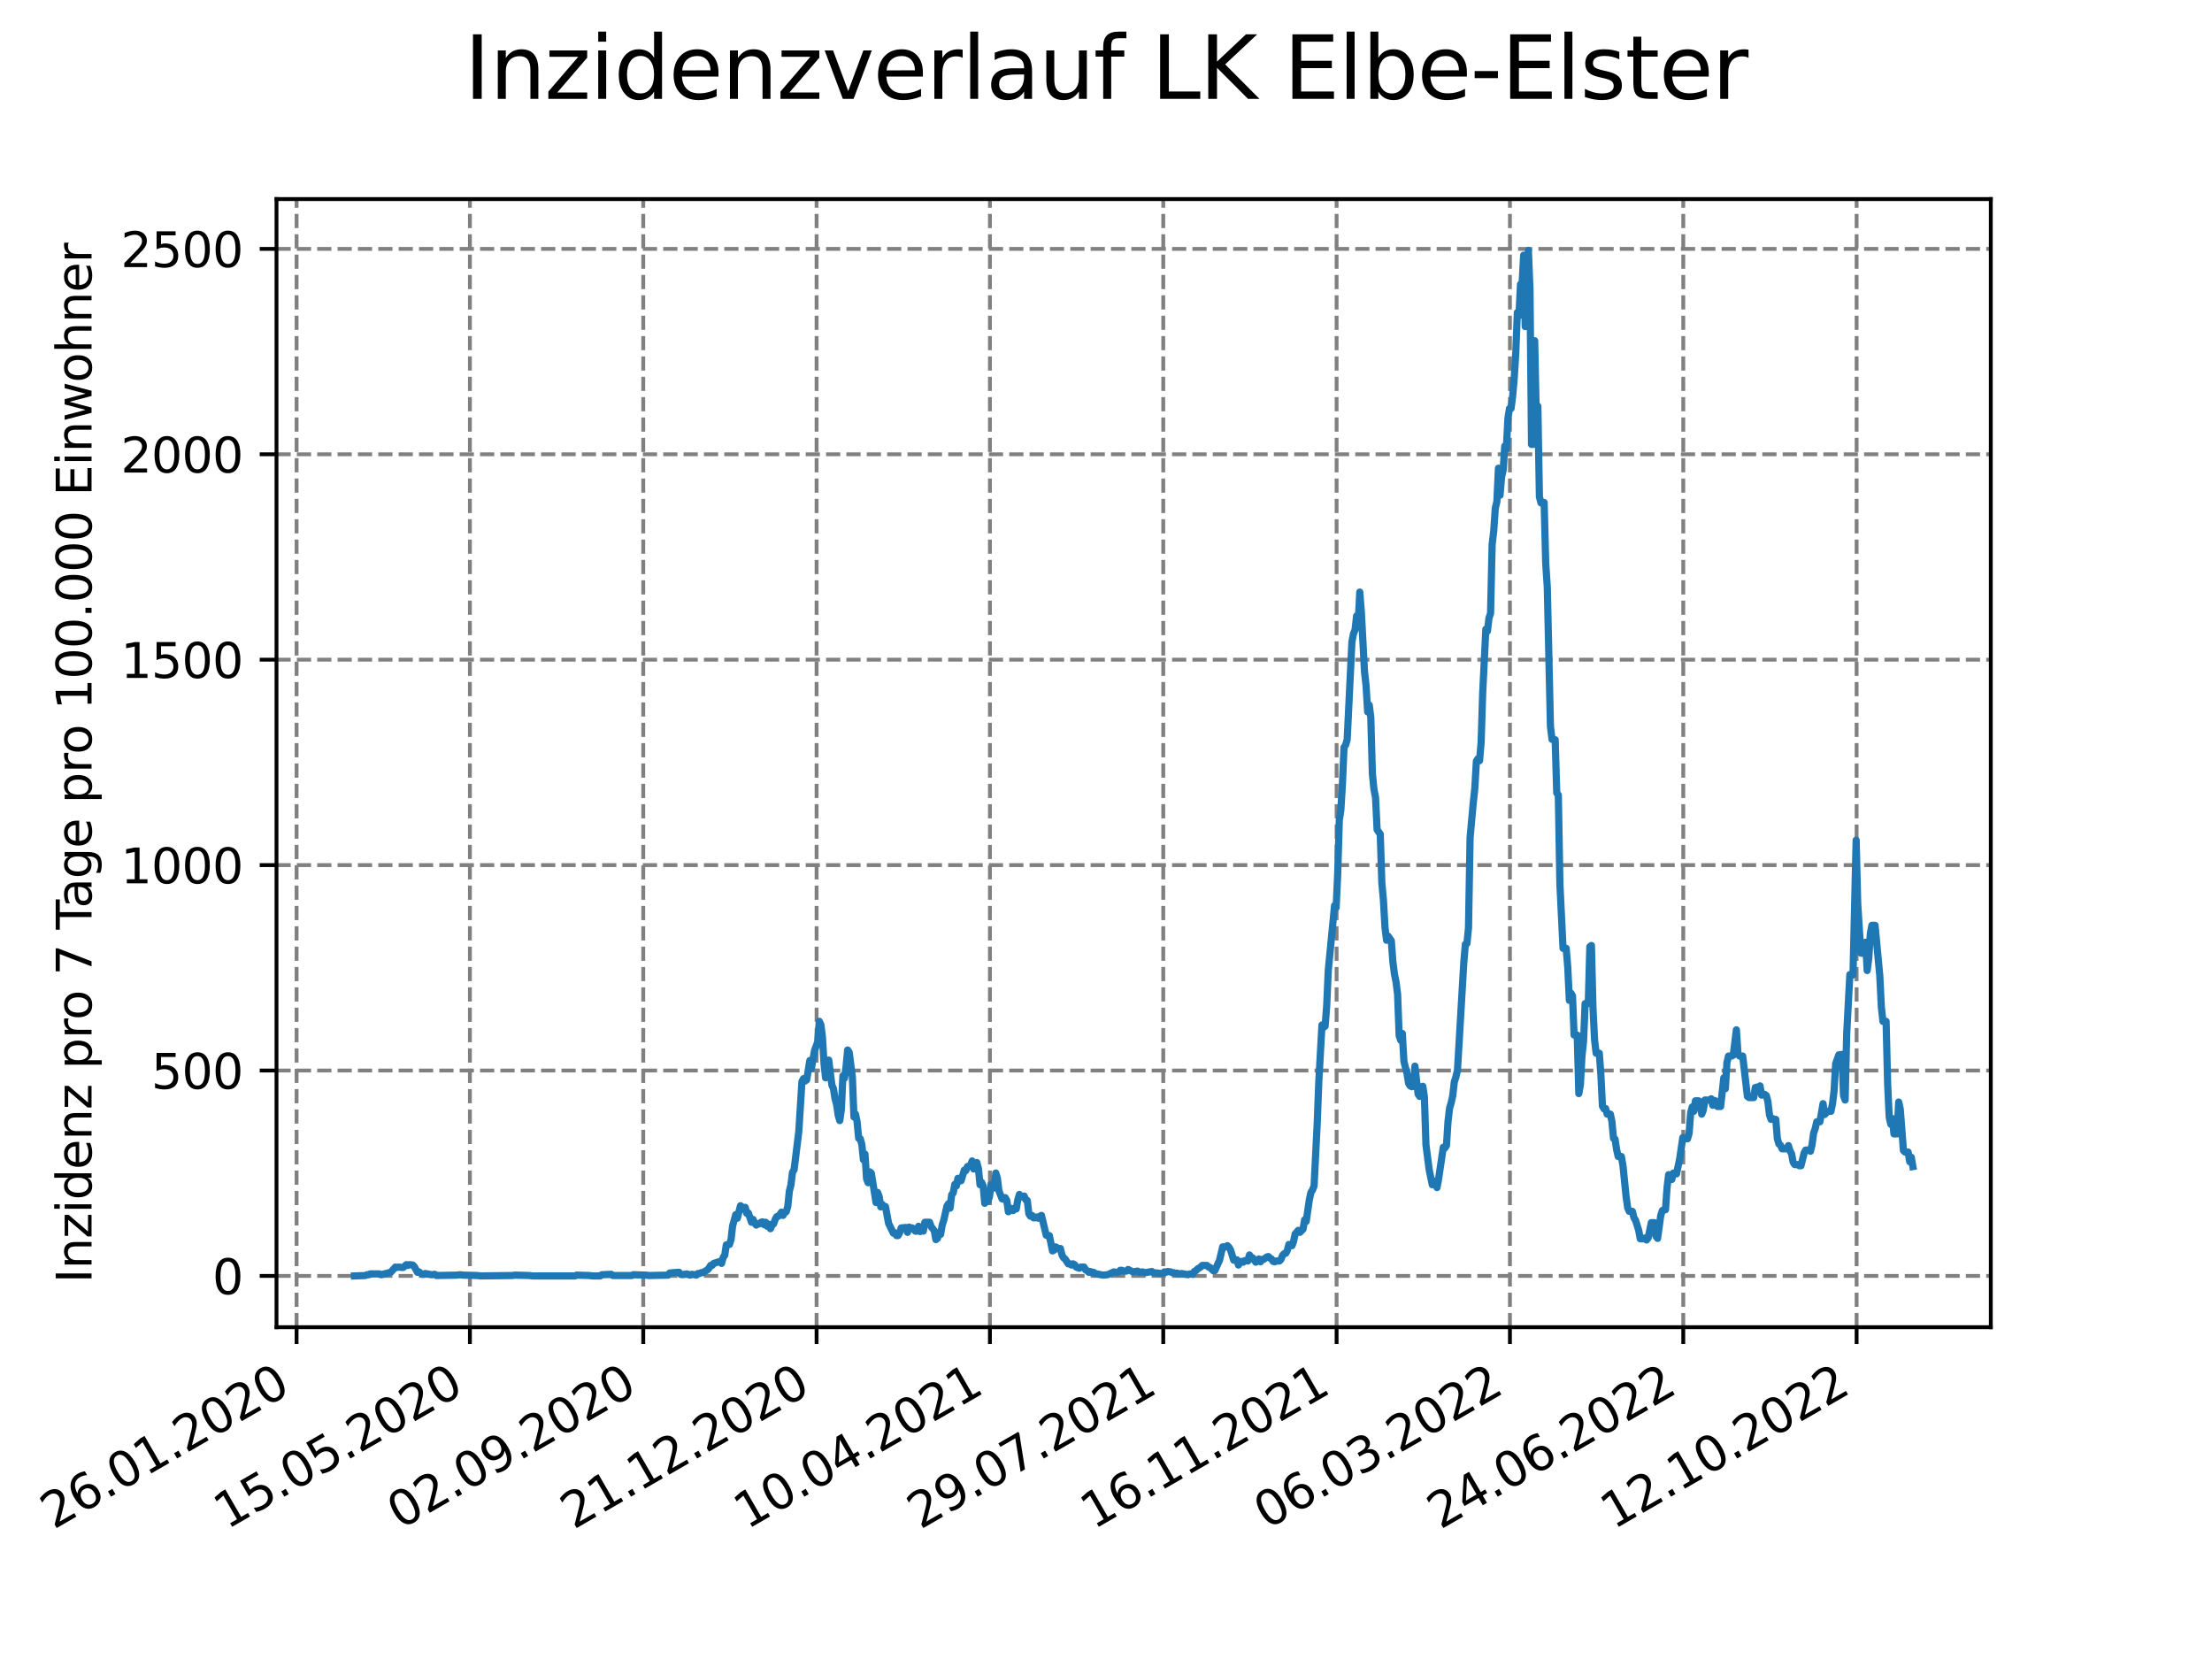 <?xml version="1.0" encoding="utf-8" standalone="no"?>
<!DOCTYPE svg PUBLIC "-//W3C//DTD SVG 1.1//EN"
  "http://www.w3.org/Graphics/SVG/1.1/DTD/svg11.dtd">
<svg xmlns:xlink="http://www.w3.org/1999/xlink" width="460.8pt" height="345.6pt" viewBox="0 0 460.8 345.6" xmlns="http://www.w3.org/2000/svg" version="1.1">
 <defs>
  <style type="text/css">*{stroke-linejoin: round; stroke-linecap: butt}</style>
 </defs>
 <g id="figure_1">
  <g id="patch_1">
   <path d="M 0 345.6 
L 460.8 345.6 
L 460.8 0 
L 0 0 
z
" style="fill: #ffffff"/>
  </g>
  <g id="axes_1">
   <g id="patch_2">
    <path d="M 57.6 276.48 
L 414.72 276.48 
L 414.72 41.472 
L 57.6 41.472 
z
" style="fill: #ffffff"/>
   </g>
   <g id="matplotlib.axis_1">
    <g id="xtick_1">
     <g id="line2d_1">
      <path d="M 61.783 276.48 
L 61.783 41.472 
" clip-path="url(#pb8e26d72d3)" style="fill: none; stroke-dasharray: 2.96,1.28; stroke-dashoffset: 0; stroke: #808080; stroke-width: 0.8"/>
     </g>
     <g id="line2d_2">
      <defs>
       <path id="m0529982d16" d="M 0 0 
L 0 3.5 
" style="stroke: #000000; stroke-width: 0.8"/>
      </defs>
      <g>
       <use xlink:href="#m0529982d16" x="61.783" y="276.48" style="stroke: #000000; stroke-width: 0.8"/>
      </g>
     </g>
     <g id="text_1">
      <!-- 26.01.2020 -->
      <g transform="translate(11.157 318.689) rotate(-30) scale(0.1 -0.1)">
       <defs>
        <path id="DejaVuSans-32" d="M 1228 531 
L 3431 531 
L 3431 0 
L 469 0 
L 469 531 
Q 828 903 1448 1529 
Q 2069 2156 2228 2338 
Q 2531 2678 2651 2914 
Q 2772 3150 2772 3378 
Q 2772 3750 2511 3984 
Q 2250 4219 1831 4219 
Q 1534 4219 1204 4116 
Q 875 4013 500 3803 
L 500 4441 
Q 881 4594 1212 4672 
Q 1544 4750 1819 4750 
Q 2544 4750 2975 4387 
Q 3406 4025 3406 3419 
Q 3406 3131 3298 2873 
Q 3191 2616 2906 2266 
Q 2828 2175 2409 1742 
Q 1991 1309 1228 531 
z
" transform="scale(0.016)"/>
        <path id="DejaVuSans-36" d="M 2113 2584 
Q 1688 2584 1439 2293 
Q 1191 2003 1191 1497 
Q 1191 994 1439 701 
Q 1688 409 2113 409 
Q 2538 409 2786 701 
Q 3034 994 3034 1497 
Q 3034 2003 2786 2293 
Q 2538 2584 2113 2584 
z
M 3366 4563 
L 3366 3988 
Q 3128 4100 2886 4159 
Q 2644 4219 2406 4219 
Q 1781 4219 1451 3797 
Q 1122 3375 1075 2522 
Q 1259 2794 1537 2939 
Q 1816 3084 2150 3084 
Q 2853 3084 3261 2657 
Q 3669 2231 3669 1497 
Q 3669 778 3244 343 
Q 2819 -91 2113 -91 
Q 1303 -91 875 529 
Q 447 1150 447 2328 
Q 447 3434 972 4092 
Q 1497 4750 2381 4750 
Q 2619 4750 2861 4703 
Q 3103 4656 3366 4563 
z
" transform="scale(0.016)"/>
        <path id="DejaVuSans-2e" d="M 684 794 
L 1344 794 
L 1344 0 
L 684 0 
L 684 794 
z
" transform="scale(0.016)"/>
        <path id="DejaVuSans-30" d="M 2034 4250 
Q 1547 4250 1301 3770 
Q 1056 3291 1056 2328 
Q 1056 1369 1301 889 
Q 1547 409 2034 409 
Q 2525 409 2770 889 
Q 3016 1369 3016 2328 
Q 3016 3291 2770 3770 
Q 2525 4250 2034 4250 
z
M 2034 4750 
Q 2819 4750 3233 4129 
Q 3647 3509 3647 2328 
Q 3647 1150 3233 529 
Q 2819 -91 2034 -91 
Q 1250 -91 836 529 
Q 422 1150 422 2328 
Q 422 3509 836 4129 
Q 1250 4750 2034 4750 
z
" transform="scale(0.016)"/>
        <path id="DejaVuSans-31" d="M 794 531 
L 1825 531 
L 1825 4091 
L 703 3866 
L 703 4441 
L 1819 4666 
L 2450 4666 
L 2450 531 
L 3481 531 
L 3481 0 
L 794 0 
L 794 531 
z
" transform="scale(0.016)"/>
       </defs>
       <use xlink:href="#DejaVuSans-32"/>
       <use xlink:href="#DejaVuSans-36" x="63.623"/>
       <use xlink:href="#DejaVuSans-2e" x="127.246"/>
       <use xlink:href="#DejaVuSans-30" x="159.033"/>
       <use xlink:href="#DejaVuSans-31" x="222.656"/>
       <use xlink:href="#DejaVuSans-2e" x="286.279"/>
       <use xlink:href="#DejaVuSans-32" x="318.066"/>
       <use xlink:href="#DejaVuSans-30" x="381.689"/>
       <use xlink:href="#DejaVuSans-32" x="445.312"/>
       <use xlink:href="#DejaVuSans-30" x="508.936"/>
      </g>
     </g>
    </g>
    <g id="xtick_2">
     <g id="line2d_3">
      <path d="M 97.892 276.48 
L 97.892 41.472 
" clip-path="url(#pb8e26d72d3)" style="fill: none; stroke-dasharray: 2.96,1.28; stroke-dashoffset: 0; stroke: #808080; stroke-width: 0.8"/>
     </g>
     <g id="line2d_4">
      <g>
       <use xlink:href="#m0529982d16" x="97.892" y="276.48" style="stroke: #000000; stroke-width: 0.8"/>
      </g>
     </g>
     <g id="text_2">
      <!-- 15.05.2020 -->
      <g transform="translate(47.267 318.689) rotate(-30) scale(0.1 -0.1)">
       <defs>
        <path id="DejaVuSans-35" d="M 691 4666 
L 3169 4666 
L 3169 4134 
L 1269 4134 
L 1269 2991 
Q 1406 3038 1543 3061 
Q 1681 3084 1819 3084 
Q 2600 3084 3056 2656 
Q 3513 2228 3513 1497 
Q 3513 744 3044 326 
Q 2575 -91 1722 -91 
Q 1428 -91 1123 -41 
Q 819 9 494 109 
L 494 744 
Q 775 591 1075 516 
Q 1375 441 1709 441 
Q 2250 441 2565 725 
Q 2881 1009 2881 1497 
Q 2881 1984 2565 2268 
Q 2250 2553 1709 2553 
Q 1456 2553 1204 2497 
Q 953 2441 691 2322 
L 691 4666 
z
" transform="scale(0.016)"/>
       </defs>
       <use xlink:href="#DejaVuSans-31"/>
       <use xlink:href="#DejaVuSans-35" x="63.623"/>
       <use xlink:href="#DejaVuSans-2e" x="127.246"/>
       <use xlink:href="#DejaVuSans-30" x="159.033"/>
       <use xlink:href="#DejaVuSans-35" x="222.656"/>
       <use xlink:href="#DejaVuSans-2e" x="286.279"/>
       <use xlink:href="#DejaVuSans-32" x="318.066"/>
       <use xlink:href="#DejaVuSans-30" x="381.689"/>
       <use xlink:href="#DejaVuSans-32" x="445.312"/>
       <use xlink:href="#DejaVuSans-30" x="508.936"/>
      </g>
     </g>
    </g>
    <g id="xtick_3">
     <g id="line2d_5">
      <path d="M 134.001 276.48 
L 134.001 41.472 
" clip-path="url(#pb8e26d72d3)" style="fill: none; stroke-dasharray: 2.96,1.28; stroke-dashoffset: 0; stroke: #808080; stroke-width: 0.8"/>
     </g>
     <g id="line2d_6">
      <g>
       <use xlink:href="#m0529982d16" x="134.001" y="276.48" style="stroke: #000000; stroke-width: 0.8"/>
      </g>
     </g>
     <g id="text_3">
      <!-- 02.09.2020 -->
      <g transform="translate(83.376 318.689) rotate(-30) scale(0.1 -0.1)">
       <defs>
        <path id="DejaVuSans-39" d="M 703 97 
L 703 672 
Q 941 559 1184 500 
Q 1428 441 1663 441 
Q 2288 441 2617 861 
Q 2947 1281 2994 2138 
Q 2813 1869 2534 1725 
Q 2256 1581 1919 1581 
Q 1219 1581 811 2004 
Q 403 2428 403 3163 
Q 403 3881 828 4315 
Q 1253 4750 1959 4750 
Q 2769 4750 3195 4129 
Q 3622 3509 3622 2328 
Q 3622 1225 3098 567 
Q 2575 -91 1691 -91 
Q 1453 -91 1209 -44 
Q 966 3 703 97 
z
M 1959 2075 
Q 2384 2075 2632 2365 
Q 2881 2656 2881 3163 
Q 2881 3666 2632 3958 
Q 2384 4250 1959 4250 
Q 1534 4250 1286 3958 
Q 1038 3666 1038 3163 
Q 1038 2656 1286 2365 
Q 1534 2075 1959 2075 
z
" transform="scale(0.016)"/>
       </defs>
       <use xlink:href="#DejaVuSans-30"/>
       <use xlink:href="#DejaVuSans-32" x="63.623"/>
       <use xlink:href="#DejaVuSans-2e" x="127.246"/>
       <use xlink:href="#DejaVuSans-30" x="159.033"/>
       <use xlink:href="#DejaVuSans-39" x="222.656"/>
       <use xlink:href="#DejaVuSans-2e" x="286.279"/>
       <use xlink:href="#DejaVuSans-32" x="318.066"/>
       <use xlink:href="#DejaVuSans-30" x="381.689"/>
       <use xlink:href="#DejaVuSans-32" x="445.312"/>
       <use xlink:href="#DejaVuSans-30" x="508.936"/>
      </g>
     </g>
    </g>
    <g id="xtick_4">
     <g id="line2d_7">
      <path d="M 170.11 276.48 
L 170.11 41.472 
" clip-path="url(#pb8e26d72d3)" style="fill: none; stroke-dasharray: 2.96,1.28; stroke-dashoffset: 0; stroke: #808080; stroke-width: 0.8"/>
     </g>
     <g id="line2d_8">
      <g>
       <use xlink:href="#m0529982d16" x="170.11" y="276.48" style="stroke: #000000; stroke-width: 0.8"/>
      </g>
     </g>
     <g id="text_4">
      <!-- 21.12.2020 -->
      <g transform="translate(119.485 318.689) rotate(-30) scale(0.1 -0.1)">
       <use xlink:href="#DejaVuSans-32"/>
       <use xlink:href="#DejaVuSans-31" x="63.623"/>
       <use xlink:href="#DejaVuSans-2e" x="127.246"/>
       <use xlink:href="#DejaVuSans-31" x="159.033"/>
       <use xlink:href="#DejaVuSans-32" x="222.656"/>
       <use xlink:href="#DejaVuSans-2e" x="286.279"/>
       <use xlink:href="#DejaVuSans-32" x="318.066"/>
       <use xlink:href="#DejaVuSans-30" x="381.689"/>
       <use xlink:href="#DejaVuSans-32" x="445.312"/>
       <use xlink:href="#DejaVuSans-30" x="508.936"/>
      </g>
     </g>
    </g>
    <g id="xtick_5">
     <g id="line2d_9">
      <path d="M 206.219 276.48 
L 206.219 41.472 
" clip-path="url(#pb8e26d72d3)" style="fill: none; stroke-dasharray: 2.96,1.28; stroke-dashoffset: 0; stroke: #808080; stroke-width: 0.8"/>
     </g>
     <g id="line2d_10">
      <g>
       <use xlink:href="#m0529982d16" x="206.219" y="276.48" style="stroke: #000000; stroke-width: 0.8"/>
      </g>
     </g>
     <g id="text_5">
      <!-- 10.04.2021 -->
      <g transform="translate(155.594 318.689) rotate(-30) scale(0.1 -0.1)">
       <defs>
        <path id="DejaVuSans-34" d="M 2419 4116 
L 825 1625 
L 2419 1625 
L 2419 4116 
z
M 2253 4666 
L 3047 4666 
L 3047 1625 
L 3713 1625 
L 3713 1100 
L 3047 1100 
L 3047 0 
L 2419 0 
L 2419 1100 
L 313 1100 
L 313 1709 
L 2253 4666 
z
" transform="scale(0.016)"/>
       </defs>
       <use xlink:href="#DejaVuSans-31"/>
       <use xlink:href="#DejaVuSans-30" x="63.623"/>
       <use xlink:href="#DejaVuSans-2e" x="127.246"/>
       <use xlink:href="#DejaVuSans-30" x="159.033"/>
       <use xlink:href="#DejaVuSans-34" x="222.656"/>
       <use xlink:href="#DejaVuSans-2e" x="286.279"/>
       <use xlink:href="#DejaVuSans-32" x="318.066"/>
       <use xlink:href="#DejaVuSans-30" x="381.689"/>
       <use xlink:href="#DejaVuSans-32" x="445.312"/>
       <use xlink:href="#DejaVuSans-31" x="508.936"/>
      </g>
     </g>
    </g>
    <g id="xtick_6">
     <g id="line2d_11">
      <path d="M 242.329 276.48 
L 242.329 41.472 
" clip-path="url(#pb8e26d72d3)" style="fill: none; stroke-dasharray: 2.96,1.28; stroke-dashoffset: 0; stroke: #808080; stroke-width: 0.8"/>
     </g>
     <g id="line2d_12">
      <g>
       <use xlink:href="#m0529982d16" x="242.329" y="276.48" style="stroke: #000000; stroke-width: 0.8"/>
      </g>
     </g>
     <g id="text_6">
      <!-- 29.07.2021 -->
      <g transform="translate(191.703 318.689) rotate(-30) scale(0.1 -0.1)">
       <defs>
        <path id="DejaVuSans-37" d="M 525 4666 
L 3525 4666 
L 3525 4397 
L 1831 0 
L 1172 0 
L 2766 4134 
L 525 4134 
L 525 4666 
z
" transform="scale(0.016)"/>
       </defs>
       <use xlink:href="#DejaVuSans-32"/>
       <use xlink:href="#DejaVuSans-39" x="63.623"/>
       <use xlink:href="#DejaVuSans-2e" x="127.246"/>
       <use xlink:href="#DejaVuSans-30" x="159.033"/>
       <use xlink:href="#DejaVuSans-37" x="222.656"/>
       <use xlink:href="#DejaVuSans-2e" x="286.279"/>
       <use xlink:href="#DejaVuSans-32" x="318.066"/>
       <use xlink:href="#DejaVuSans-30" x="381.689"/>
       <use xlink:href="#DejaVuSans-32" x="445.312"/>
       <use xlink:href="#DejaVuSans-31" x="508.936"/>
      </g>
     </g>
    </g>
    <g id="xtick_7">
     <g id="line2d_13">
      <path d="M 278.438 276.48 
L 278.438 41.472 
" clip-path="url(#pb8e26d72d3)" style="fill: none; stroke-dasharray: 2.96,1.28; stroke-dashoffset: 0; stroke: #808080; stroke-width: 0.8"/>
     </g>
     <g id="line2d_14">
      <g>
       <use xlink:href="#m0529982d16" x="278.438" y="276.48" style="stroke: #000000; stroke-width: 0.8"/>
      </g>
     </g>
     <g id="text_7">
      <!-- 16.11.2021 -->
      <g transform="translate(227.813 318.689) rotate(-30) scale(0.1 -0.1)">
       <use xlink:href="#DejaVuSans-31"/>
       <use xlink:href="#DejaVuSans-36" x="63.623"/>
       <use xlink:href="#DejaVuSans-2e" x="127.246"/>
       <use xlink:href="#DejaVuSans-31" x="159.033"/>
       <use xlink:href="#DejaVuSans-31" x="222.656"/>
       <use xlink:href="#DejaVuSans-2e" x="286.279"/>
       <use xlink:href="#DejaVuSans-32" x="318.066"/>
       <use xlink:href="#DejaVuSans-30" x="381.689"/>
       <use xlink:href="#DejaVuSans-32" x="445.312"/>
       <use xlink:href="#DejaVuSans-31" x="508.936"/>
      </g>
     </g>
    </g>
    <g id="xtick_8">
     <g id="line2d_15">
      <path d="M 314.547 276.48 
L 314.547 41.472 
" clip-path="url(#pb8e26d72d3)" style="fill: none; stroke-dasharray: 2.96,1.28; stroke-dashoffset: 0; stroke: #808080; stroke-width: 0.8"/>
     </g>
     <g id="line2d_16">
      <g>
       <use xlink:href="#m0529982d16" x="314.547" y="276.48" style="stroke: #000000; stroke-width: 0.8"/>
      </g>
     </g>
     <g id="text_8">
      <!-- 06.03.2022 -->
      <g transform="translate(263.922 318.689) rotate(-30) scale(0.1 -0.1)">
       <defs>
        <path id="DejaVuSans-33" d="M 2597 2516 
Q 3050 2419 3304 2112 
Q 3559 1806 3559 1356 
Q 3559 666 3084 287 
Q 2609 -91 1734 -91 
Q 1441 -91 1130 -33 
Q 819 25 488 141 
L 488 750 
Q 750 597 1062 519 
Q 1375 441 1716 441 
Q 2309 441 2620 675 
Q 2931 909 2931 1356 
Q 2931 1769 2642 2001 
Q 2353 2234 1838 2234 
L 1294 2234 
L 1294 2753 
L 1863 2753 
Q 2328 2753 2575 2939 
Q 2822 3125 2822 3475 
Q 2822 3834 2567 4026 
Q 2313 4219 1838 4219 
Q 1578 4219 1281 4162 
Q 984 4106 628 3988 
L 628 4550 
Q 988 4650 1302 4700 
Q 1616 4750 1894 4750 
Q 2613 4750 3031 4423 
Q 3450 4097 3450 3541 
Q 3450 3153 3228 2886 
Q 3006 2619 2597 2516 
z
" transform="scale(0.016)"/>
       </defs>
       <use xlink:href="#DejaVuSans-30"/>
       <use xlink:href="#DejaVuSans-36" x="63.623"/>
       <use xlink:href="#DejaVuSans-2e" x="127.246"/>
       <use xlink:href="#DejaVuSans-30" x="159.033"/>
       <use xlink:href="#DejaVuSans-33" x="222.656"/>
       <use xlink:href="#DejaVuSans-2e" x="286.279"/>
       <use xlink:href="#DejaVuSans-32" x="318.066"/>
       <use xlink:href="#DejaVuSans-30" x="381.689"/>
       <use xlink:href="#DejaVuSans-32" x="445.312"/>
       <use xlink:href="#DejaVuSans-32" x="508.936"/>
      </g>
     </g>
    </g>
    <g id="xtick_9">
     <g id="line2d_17">
      <path d="M 350.656 276.48 
L 350.656 41.472 
" clip-path="url(#pb8e26d72d3)" style="fill: none; stroke-dasharray: 2.96,1.28; stroke-dashoffset: 0; stroke: #808080; stroke-width: 0.8"/>
     </g>
     <g id="line2d_18">
      <g>
       <use xlink:href="#m0529982d16" x="350.656" y="276.48" style="stroke: #000000; stroke-width: 0.8"/>
      </g>
     </g>
     <g id="text_9">
      <!-- 24.06.2022 -->
      <g transform="translate(300.031 318.689) rotate(-30) scale(0.1 -0.1)">
       <use xlink:href="#DejaVuSans-32"/>
       <use xlink:href="#DejaVuSans-34" x="63.623"/>
       <use xlink:href="#DejaVuSans-2e" x="127.246"/>
       <use xlink:href="#DejaVuSans-30" x="159.033"/>
       <use xlink:href="#DejaVuSans-36" x="222.656"/>
       <use xlink:href="#DejaVuSans-2e" x="286.279"/>
       <use xlink:href="#DejaVuSans-32" x="318.066"/>
       <use xlink:href="#DejaVuSans-30" x="381.689"/>
       <use xlink:href="#DejaVuSans-32" x="445.312"/>
       <use xlink:href="#DejaVuSans-32" x="508.936"/>
      </g>
     </g>
    </g>
    <g id="xtick_10">
     <g id="line2d_19">
      <path d="M 386.765 276.48 
L 386.765 41.472 
" clip-path="url(#pb8e26d72d3)" style="fill: none; stroke-dasharray: 2.96,1.28; stroke-dashoffset: 0; stroke: #808080; stroke-width: 0.8"/>
     </g>
     <g id="line2d_20">
      <g>
       <use xlink:href="#m0529982d16" x="386.765" y="276.48" style="stroke: #000000; stroke-width: 0.8"/>
      </g>
     </g>
     <g id="text_10">
      <!-- 12.10.2022 -->
      <g transform="translate(336.14 318.689) rotate(-30) scale(0.1 -0.1)">
       <use xlink:href="#DejaVuSans-31"/>
       <use xlink:href="#DejaVuSans-32" x="63.623"/>
       <use xlink:href="#DejaVuSans-2e" x="127.246"/>
       <use xlink:href="#DejaVuSans-31" x="159.033"/>
       <use xlink:href="#DejaVuSans-30" x="222.656"/>
       <use xlink:href="#DejaVuSans-2e" x="286.279"/>
       <use xlink:href="#DejaVuSans-32" x="318.066"/>
       <use xlink:href="#DejaVuSans-30" x="381.689"/>
       <use xlink:href="#DejaVuSans-32" x="445.312"/>
       <use xlink:href="#DejaVuSans-32" x="508.936"/>
      </g>
     </g>
    </g>
   </g>
   <g id="matplotlib.axis_2">
    <g id="ytick_1">
     <g id="line2d_21">
      <path d="M 57.6 265.798 
L 414.72 265.798 
" clip-path="url(#pb8e26d72d3)" style="fill: none; stroke-dasharray: 2.96,1.28; stroke-dashoffset: 0; stroke: #808080; stroke-width: 0.8"/>
     </g>
     <g id="line2d_22">
      <defs>
       <path id="mfbc8cd54b7" d="M 0 0 
L -3.5 0 
" style="stroke: #000000; stroke-width: 0.8"/>
      </defs>
      <g>
       <use xlink:href="#mfbc8cd54b7" x="57.6" y="265.798" style="stroke: #000000; stroke-width: 0.8"/>
      </g>
     </g>
     <g id="text_11">
      <!-- 0 -->
      <g transform="translate(44.237 269.597) scale(0.1 -0.1)">
       <use xlink:href="#DejaVuSans-30"/>
      </g>
     </g>
    </g>
    <g id="ytick_2">
     <g id="line2d_23">
      <path d="M 57.6 223.007 
L 414.72 223.007 
" clip-path="url(#pb8e26d72d3)" style="fill: none; stroke-dasharray: 2.96,1.28; stroke-dashoffset: 0; stroke: #808080; stroke-width: 0.8"/>
     </g>
     <g id="line2d_24">
      <g>
       <use xlink:href="#mfbc8cd54b7" x="57.6" y="223.007" style="stroke: #000000; stroke-width: 0.8"/>
      </g>
     </g>
     <g id="text_12">
      <!-- 500 -->
      <g transform="translate(31.512 226.807) scale(0.1 -0.1)">
       <use xlink:href="#DejaVuSans-35"/>
       <use xlink:href="#DejaVuSans-30" x="63.623"/>
       <use xlink:href="#DejaVuSans-30" x="127.246"/>
      </g>
     </g>
    </g>
    <g id="ytick_3">
     <g id="line2d_25">
      <path d="M 57.6 180.217 
L 414.72 180.217 
" clip-path="url(#pb8e26d72d3)" style="fill: none; stroke-dasharray: 2.96,1.28; stroke-dashoffset: 0; stroke: #808080; stroke-width: 0.8"/>
     </g>
     <g id="line2d_26">
      <g>
       <use xlink:href="#mfbc8cd54b7" x="57.6" y="180.217" style="stroke: #000000; stroke-width: 0.8"/>
      </g>
     </g>
     <g id="text_13">
      <!-- 1000 -->
      <g transform="translate(25.15 184.016) scale(0.1 -0.1)">
       <use xlink:href="#DejaVuSans-31"/>
       <use xlink:href="#DejaVuSans-30" x="63.623"/>
       <use xlink:href="#DejaVuSans-30" x="127.246"/>
       <use xlink:href="#DejaVuSans-30" x="190.869"/>
      </g>
     </g>
    </g>
    <g id="ytick_4">
     <g id="line2d_27">
      <path d="M 57.6 137.426 
L 414.72 137.426 
" clip-path="url(#pb8e26d72d3)" style="fill: none; stroke-dasharray: 2.96,1.28; stroke-dashoffset: 0; stroke: #808080; stroke-width: 0.8"/>
     </g>
     <g id="line2d_28">
      <g>
       <use xlink:href="#mfbc8cd54b7" x="57.6" y="137.426" style="stroke: #000000; stroke-width: 0.8"/>
      </g>
     </g>
     <g id="text_14">
      <!-- 1500 -->
      <g transform="translate(25.15 141.226) scale(0.1 -0.1)">
       <use xlink:href="#DejaVuSans-31"/>
       <use xlink:href="#DejaVuSans-35" x="63.623"/>
       <use xlink:href="#DejaVuSans-30" x="127.246"/>
       <use xlink:href="#DejaVuSans-30" x="190.869"/>
      </g>
     </g>
    </g>
    <g id="ytick_5">
     <g id="line2d_29">
      <path d="M 57.6 94.636 
L 414.72 94.636 
" clip-path="url(#pb8e26d72d3)" style="fill: none; stroke-dasharray: 2.96,1.28; stroke-dashoffset: 0; stroke: #808080; stroke-width: 0.8"/>
     </g>
     <g id="line2d_30">
      <g>
       <use xlink:href="#mfbc8cd54b7" x="57.6" y="94.636" style="stroke: #000000; stroke-width: 0.8"/>
      </g>
     </g>
     <g id="text_15">
      <!-- 2000 -->
      <g transform="translate(25.15 98.435) scale(0.1 -0.1)">
       <use xlink:href="#DejaVuSans-32"/>
       <use xlink:href="#DejaVuSans-30" x="63.623"/>
       <use xlink:href="#DejaVuSans-30" x="127.246"/>
       <use xlink:href="#DejaVuSans-30" x="190.869"/>
      </g>
     </g>
    </g>
    <g id="ytick_6">
     <g id="line2d_31">
      <path d="M 57.6 51.845 
L 414.72 51.845 
" clip-path="url(#pb8e26d72d3)" style="fill: none; stroke-dasharray: 2.96,1.28; stroke-dashoffset: 0; stroke: #808080; stroke-width: 0.8"/>
     </g>
     <g id="line2d_32">
      <g>
       <use xlink:href="#mfbc8cd54b7" x="57.6" y="51.845" style="stroke: #000000; stroke-width: 0.8"/>
      </g>
     </g>
     <g id="text_16">
      <!-- 2500 -->
      <g transform="translate(25.15 55.645) scale(0.1 -0.1)">
       <use xlink:href="#DejaVuSans-32"/>
       <use xlink:href="#DejaVuSans-35" x="63.623"/>
       <use xlink:href="#DejaVuSans-30" x="127.246"/>
       <use xlink:href="#DejaVuSans-30" x="190.869"/>
      </g>
     </g>
    </g>
    <g id="text_17">
     <!-- Inzidenz pro 7 Tage pro 100.000 Einwohner -->
     <g transform="translate(19.07 267.301) rotate(-90) scale(0.1 -0.1)">
      <defs>
       <path id="DejaVuSans-49" d="M 628 4666 
L 1259 4666 
L 1259 0 
L 628 0 
L 628 4666 
z
" transform="scale(0.016)"/>
       <path id="DejaVuSans-6e" d="M 3513 2113 
L 3513 0 
L 2938 0 
L 2938 2094 
Q 2938 2591 2744 2837 
Q 2550 3084 2163 3084 
Q 1697 3084 1428 2787 
Q 1159 2491 1159 1978 
L 1159 0 
L 581 0 
L 581 3500 
L 1159 3500 
L 1159 2956 
Q 1366 3272 1645 3428 
Q 1925 3584 2291 3584 
Q 2894 3584 3203 3211 
Q 3513 2838 3513 2113 
z
" transform="scale(0.016)"/>
       <path id="DejaVuSans-7a" d="M 353 3500 
L 3084 3500 
L 3084 2975 
L 922 459 
L 3084 459 
L 3084 0 
L 275 0 
L 275 525 
L 2438 3041 
L 353 3041 
L 353 3500 
z
" transform="scale(0.016)"/>
       <path id="DejaVuSans-69" d="M 603 3500 
L 1178 3500 
L 1178 0 
L 603 0 
L 603 3500 
z
M 603 4863 
L 1178 4863 
L 1178 4134 
L 603 4134 
L 603 4863 
z
" transform="scale(0.016)"/>
       <path id="DejaVuSans-64" d="M 2906 2969 
L 2906 4863 
L 3481 4863 
L 3481 0 
L 2906 0 
L 2906 525 
Q 2725 213 2448 61 
Q 2172 -91 1784 -91 
Q 1150 -91 751 415 
Q 353 922 353 1747 
Q 353 2572 751 3078 
Q 1150 3584 1784 3584 
Q 2172 3584 2448 3432 
Q 2725 3281 2906 2969 
z
M 947 1747 
Q 947 1113 1208 752 
Q 1469 391 1925 391 
Q 2381 391 2643 752 
Q 2906 1113 2906 1747 
Q 2906 2381 2643 2742 
Q 2381 3103 1925 3103 
Q 1469 3103 1208 2742 
Q 947 2381 947 1747 
z
" transform="scale(0.016)"/>
       <path id="DejaVuSans-65" d="M 3597 1894 
L 3597 1613 
L 953 1613 
Q 991 1019 1311 708 
Q 1631 397 2203 397 
Q 2534 397 2845 478 
Q 3156 559 3463 722 
L 3463 178 
Q 3153 47 2828 -22 
Q 2503 -91 2169 -91 
Q 1331 -91 842 396 
Q 353 884 353 1716 
Q 353 2575 817 3079 
Q 1281 3584 2069 3584 
Q 2775 3584 3186 3129 
Q 3597 2675 3597 1894 
z
M 3022 2063 
Q 3016 2534 2758 2815 
Q 2500 3097 2075 3097 
Q 1594 3097 1305 2825 
Q 1016 2553 972 2059 
L 3022 2063 
z
" transform="scale(0.016)"/>
       <path id="DejaVuSans-20" transform="scale(0.016)"/>
       <path id="DejaVuSans-70" d="M 1159 525 
L 1159 -1331 
L 581 -1331 
L 581 3500 
L 1159 3500 
L 1159 2969 
Q 1341 3281 1617 3432 
Q 1894 3584 2278 3584 
Q 2916 3584 3314 3078 
Q 3713 2572 3713 1747 
Q 3713 922 3314 415 
Q 2916 -91 2278 -91 
Q 1894 -91 1617 61 
Q 1341 213 1159 525 
z
M 3116 1747 
Q 3116 2381 2855 2742 
Q 2594 3103 2138 3103 
Q 1681 3103 1420 2742 
Q 1159 2381 1159 1747 
Q 1159 1113 1420 752 
Q 1681 391 2138 391 
Q 2594 391 2855 752 
Q 3116 1113 3116 1747 
z
" transform="scale(0.016)"/>
       <path id="DejaVuSans-72" d="M 2631 2963 
Q 2534 3019 2420 3045 
Q 2306 3072 2169 3072 
Q 1681 3072 1420 2755 
Q 1159 2438 1159 1844 
L 1159 0 
L 581 0 
L 581 3500 
L 1159 3500 
L 1159 2956 
Q 1341 3275 1631 3429 
Q 1922 3584 2338 3584 
Q 2397 3584 2469 3576 
Q 2541 3569 2628 3553 
L 2631 2963 
z
" transform="scale(0.016)"/>
       <path id="DejaVuSans-6f" d="M 1959 3097 
Q 1497 3097 1228 2736 
Q 959 2375 959 1747 
Q 959 1119 1226 758 
Q 1494 397 1959 397 
Q 2419 397 2687 759 
Q 2956 1122 2956 1747 
Q 2956 2369 2687 2733 
Q 2419 3097 1959 3097 
z
M 1959 3584 
Q 2709 3584 3137 3096 
Q 3566 2609 3566 1747 
Q 3566 888 3137 398 
Q 2709 -91 1959 -91 
Q 1206 -91 779 398 
Q 353 888 353 1747 
Q 353 2609 779 3096 
Q 1206 3584 1959 3584 
z
" transform="scale(0.016)"/>
       <path id="DejaVuSans-54" d="M -19 4666 
L 3928 4666 
L 3928 4134 
L 2272 4134 
L 2272 0 
L 1638 0 
L 1638 4134 
L -19 4134 
L -19 4666 
z
" transform="scale(0.016)"/>
       <path id="DejaVuSans-61" d="M 2194 1759 
Q 1497 1759 1228 1600 
Q 959 1441 959 1056 
Q 959 750 1161 570 
Q 1363 391 1709 391 
Q 2188 391 2477 730 
Q 2766 1069 2766 1631 
L 2766 1759 
L 2194 1759 
z
M 3341 1997 
L 3341 0 
L 2766 0 
L 2766 531 
Q 2569 213 2275 61 
Q 1981 -91 1556 -91 
Q 1019 -91 701 211 
Q 384 513 384 1019 
Q 384 1609 779 1909 
Q 1175 2209 1959 2209 
L 2766 2209 
L 2766 2266 
Q 2766 2663 2505 2880 
Q 2244 3097 1772 3097 
Q 1472 3097 1187 3025 
Q 903 2953 641 2809 
L 641 3341 
Q 956 3463 1253 3523 
Q 1550 3584 1831 3584 
Q 2591 3584 2966 3190 
Q 3341 2797 3341 1997 
z
" transform="scale(0.016)"/>
       <path id="DejaVuSans-67" d="M 2906 1791 
Q 2906 2416 2648 2759 
Q 2391 3103 1925 3103 
Q 1463 3103 1205 2759 
Q 947 2416 947 1791 
Q 947 1169 1205 825 
Q 1463 481 1925 481 
Q 2391 481 2648 825 
Q 2906 1169 2906 1791 
z
M 3481 434 
Q 3481 -459 3084 -895 
Q 2688 -1331 1869 -1331 
Q 1566 -1331 1297 -1286 
Q 1028 -1241 775 -1147 
L 775 -588 
Q 1028 -725 1275 -790 
Q 1522 -856 1778 -856 
Q 2344 -856 2625 -561 
Q 2906 -266 2906 331 
L 2906 616 
Q 2728 306 2450 153 
Q 2172 0 1784 0 
Q 1141 0 747 490 
Q 353 981 353 1791 
Q 353 2603 747 3093 
Q 1141 3584 1784 3584 
Q 2172 3584 2450 3431 
Q 2728 3278 2906 2969 
L 2906 3500 
L 3481 3500 
L 3481 434 
z
" transform="scale(0.016)"/>
       <path id="DejaVuSans-45" d="M 628 4666 
L 3578 4666 
L 3578 4134 
L 1259 4134 
L 1259 2753 
L 3481 2753 
L 3481 2222 
L 1259 2222 
L 1259 531 
L 3634 531 
L 3634 0 
L 628 0 
L 628 4666 
z
" transform="scale(0.016)"/>
       <path id="DejaVuSans-77" d="M 269 3500 
L 844 3500 
L 1563 769 
L 2278 3500 
L 2956 3500 
L 3675 769 
L 4391 3500 
L 4966 3500 
L 4050 0 
L 3372 0 
L 2619 2869 
L 1863 0 
L 1184 0 
L 269 3500 
z
" transform="scale(0.016)"/>
       <path id="DejaVuSans-68" d="M 3513 2113 
L 3513 0 
L 2938 0 
L 2938 2094 
Q 2938 2591 2744 2837 
Q 2550 3084 2163 3084 
Q 1697 3084 1428 2787 
Q 1159 2491 1159 1978 
L 1159 0 
L 581 0 
L 581 4863 
L 1159 4863 
L 1159 2956 
Q 1366 3272 1645 3428 
Q 1925 3584 2291 3584 
Q 2894 3584 3203 3211 
Q 3513 2838 3513 2113 
z
" transform="scale(0.016)"/>
      </defs>
      <use xlink:href="#DejaVuSans-49"/>
      <use xlink:href="#DejaVuSans-6e" x="29.492"/>
      <use xlink:href="#DejaVuSans-7a" x="92.871"/>
      <use xlink:href="#DejaVuSans-69" x="145.361"/>
      <use xlink:href="#DejaVuSans-64" x="173.145"/>
      <use xlink:href="#DejaVuSans-65" x="236.621"/>
      <use xlink:href="#DejaVuSans-6e" x="298.145"/>
      <use xlink:href="#DejaVuSans-7a" x="361.523"/>
      <use xlink:href="#DejaVuSans-20" x="414.014"/>
      <use xlink:href="#DejaVuSans-70" x="445.801"/>
      <use xlink:href="#DejaVuSans-72" x="509.277"/>
      <use xlink:href="#DejaVuSans-6f" x="548.141"/>
      <use xlink:href="#DejaVuSans-20" x="609.322"/>
      <use xlink:href="#DejaVuSans-37" x="641.109"/>
      <use xlink:href="#DejaVuSans-20" x="704.732"/>
      <use xlink:href="#DejaVuSans-54" x="736.52"/>
      <use xlink:href="#DejaVuSans-61" x="781.104"/>
      <use xlink:href="#DejaVuSans-67" x="842.383"/>
      <use xlink:href="#DejaVuSans-65" x="905.859"/>
      <use xlink:href="#DejaVuSans-20" x="967.383"/>
      <use xlink:href="#DejaVuSans-70" x="999.17"/>
      <use xlink:href="#DejaVuSans-72" x="1062.646"/>
      <use xlink:href="#DejaVuSans-6f" x="1101.51"/>
      <use xlink:href="#DejaVuSans-20" x="1162.691"/>
      <use xlink:href="#DejaVuSans-31" x="1194.479"/>
      <use xlink:href="#DejaVuSans-30" x="1258.102"/>
      <use xlink:href="#DejaVuSans-30" x="1321.725"/>
      <use xlink:href="#DejaVuSans-2e" x="1385.348"/>
      <use xlink:href="#DejaVuSans-30" x="1417.135"/>
      <use xlink:href="#DejaVuSans-30" x="1480.758"/>
      <use xlink:href="#DejaVuSans-30" x="1544.381"/>
      <use xlink:href="#DejaVuSans-20" x="1608.004"/>
      <use xlink:href="#DejaVuSans-45" x="1639.791"/>
      <use xlink:href="#DejaVuSans-69" x="1702.975"/>
      <use xlink:href="#DejaVuSans-6e" x="1730.758"/>
      <use xlink:href="#DejaVuSans-77" x="1794.137"/>
      <use xlink:href="#DejaVuSans-6f" x="1875.924"/>
      <use xlink:href="#DejaVuSans-68" x="1937.105"/>
      <use xlink:href="#DejaVuSans-6e" x="2000.484"/>
      <use xlink:href="#DejaVuSans-65" x="2063.863"/>
      <use xlink:href="#DejaVuSans-72" x="2125.387"/>
     </g>
    </g>
   </g>
   <g id="line2d_33">
    <path d="M 73.833 265.798 
L 76.131 265.714 
L 76.459 265.546 
L 76.787 265.546 
L 77.115 265.378 
L 79.085 265.378 
L 79.413 265.546 
L 81.383 265.041 
L 82.368 263.949 
L 82.696 264.033 
L 83.024 263.949 
L 83.681 264.033 
L 84.009 264.033 
L 84.665 263.445 
L 84.994 263.613 
L 85.322 263.445 
L 85.979 263.529 
L 86.307 263.865 
L 86.963 265.041 
L 87.292 264.957 
L 87.948 265.462 
L 88.276 265.462 
L 88.605 265.294 
L 89.918 265.546 
L 90.574 265.462 
L 90.903 265.714 
L 95.17 265.63 
L 95.827 265.546 
L 96.483 265.63 
L 99.437 265.714 
L 100.094 265.798 
L 106.659 265.714 
L 107.316 265.63 
L 110.27 265.714 
L 110.927 265.798 
L 119.79 265.798 
L 120.118 265.63 
L 122.744 265.714 
L 123.401 265.798 
L 125.042 265.798 
L 125.37 265.546 
L 127.34 265.462 
L 127.668 265.714 
L 131.607 265.714 
L 131.936 265.546 
L 134.562 265.63 
L 135.218 265.714 
L 139.158 265.63 
L 139.486 265.209 
L 140.142 265.125 
L 141.455 265.041 
L 141.784 265.462 
L 142.112 265.546 
L 143.097 265.378 
L 143.753 265.63 
L 144.082 265.462 
L 144.738 265.546 
L 145.066 265.63 
L 145.395 265.294 
L 145.723 265.294 
L 146.051 265.125 
L 146.379 265.125 
L 147.364 264.537 
L 147.692 264.201 
L 148.021 263.613 
L 148.349 263.613 
L 148.677 263.192 
L 149.99 262.772 
L 150.319 263.192 
L 150.647 261.932 
L 150.975 261.511 
L 151.303 259.326 
L 151.96 259.242 
L 152.288 258.234 
L 152.616 255.376 
L 153.273 253.023 
L 153.601 253.779 
L 154.258 251.174 
L 154.586 251.426 
L 154.914 251.93 
L 155.243 251.51 
L 155.571 252.771 
L 155.899 252.687 
L 156.556 254.62 
L 156.884 254.031 
L 157.212 254.788 
L 157.54 255.208 
L 157.869 254.956 
L 158.197 254.956 
L 158.525 254.62 
L 158.853 254.536 
L 159.182 255.124 
L 159.51 254.62 
L 159.838 255.46 
L 160.167 255.04 
L 160.495 255.964 
L 160.823 255.208 
L 161.151 254.956 
L 161.48 254.031 
L 161.808 253.443 
L 162.136 253.359 
L 162.464 253.023 
L 162.793 252.519 
L 163.121 253.191 
L 163.449 252.603 
L 163.777 252.435 
L 164.106 251.342 
L 164.434 248.148 
L 164.762 246.888 
L 165.091 244.198 
L 165.419 243.694 
L 166.404 235.71 
L 167.06 225.288 
L 167.388 224.7 
L 167.717 225.204 
L 168.045 224.952 
L 168.701 220.918 
L 169.03 222.598 
L 169.686 218.816 
L 170.343 217.051 
L 170.671 212.765 
L 170.999 213.437 
L 171.328 216.043 
L 171.656 221.506 
L 171.984 224.531 
L 172.641 220.833 
L 173.297 226.044 
L 173.625 226.801 
L 173.954 228.902 
L 174.282 230.078 
L 174.61 232.348 
L 174.938 233.44 
L 175.267 231.171 
L 175.595 224.111 
L 175.923 224.616 
L 176.252 222.178 
L 176.58 218.732 
L 176.908 219.237 
L 177.565 224.363 
L 177.893 232.684 
L 178.221 232.096 
L 178.549 233.692 
L 178.878 237.138 
L 179.206 237.222 
L 179.534 238.399 
L 179.862 241.593 
L 180.191 240.416 
L 180.519 245.543 
L 180.847 246.383 
L 181.176 244.114 
L 181.504 244.366 
L 182.489 250.502 
L 182.817 248.4 
L 183.145 249.241 
L 183.473 251.426 
L 183.802 250.922 
L 184.13 251.426 
L 184.458 251.342 
L 185.115 254.872 
L 186.1 256.889 
L 186.428 256.805 
L 186.756 257.393 
L 187.084 257.393 
L 187.413 256.805 
L 187.741 255.796 
L 188.726 255.712 
L 189.054 256.721 
L 189.382 255.628 
L 189.71 255.796 
L 190.039 255.796 
L 190.695 256.469 
L 191.023 256.469 
L 191.352 255.46 
L 191.68 256.553 
L 192.008 255.964 
L 192.337 256.469 
L 192.665 254.62 
L 193.65 254.62 
L 193.978 255.544 
L 194.634 256.385 
L 194.963 258.234 
L 195.291 257.982 
L 195.619 256.805 
L 195.947 257.141 
L 196.276 255.208 
L 196.604 254.2 
L 197.261 251.258 
L 197.589 250.754 
L 197.917 251.678 
L 198.245 248.905 
L 198.574 248.484 
L 198.902 246.719 
L 199.23 247.056 
L 199.558 245.459 
L 199.887 246.047 
L 200.215 245.963 
L 200.871 243.778 
L 201.2 243.862 
L 201.528 243.021 
L 202.185 242.769 
L 202.513 241.845 
L 202.841 243.526 
L 203.169 243.021 
L 203.498 242.181 
L 203.826 243.442 
L 204.154 246.804 
L 204.482 246.299 
L 204.811 247.056 
L 205.139 250.67 
L 205.467 249.745 
L 205.795 250.249 
L 206.124 249.325 
L 206.452 246.719 
L 207.109 247.476 
L 207.437 244.366 
L 207.765 245.375 
L 208.093 248.064 
L 208.75 249.745 
L 209.078 249.829 
L 209.406 249.493 
L 209.735 250.081 
L 210.063 252.435 
L 210.391 251.678 
L 210.719 251.762 
L 211.048 252.182 
L 211.376 251.678 
L 211.704 251.846 
L 212.032 249.913 
L 212.361 248.821 
L 212.689 249.325 
L 213.017 249.325 
L 213.346 249.157 
L 213.674 249.913 
L 214.002 250.081 
L 214.33 252.855 
L 214.659 253.359 
L 214.987 253.191 
L 215.315 253.695 
L 215.643 253.695 
L 215.972 253.527 
L 216.3 253.779 
L 216.628 253.359 
L 216.956 253.191 
L 217.941 257.309 
L 218.27 257.477 
L 218.598 257.393 
L 219.254 260.587 
L 219.583 260.419 
L 219.911 259.747 
L 220.567 260.167 
L 220.896 260.083 
L 221.224 261.427 
L 221.552 262.016 
L 221.88 262.268 
L 222.537 263.276 
L 222.865 263.276 
L 223.194 263.529 
L 223.522 263.276 
L 223.85 263.445 
L 224.178 263.949 
L 224.835 264.201 
L 225.163 263.949 
L 225.82 263.949 
L 226.148 264.537 
L 226.476 264.705 
L 226.804 265.041 
L 227.133 264.873 
L 227.461 265.125 
L 227.789 265.041 
L 228.117 265.294 
L 229.759 265.63 
L 230.744 265.546 
L 232.057 264.957 
L 232.713 265.125 
L 233.041 264.957 
L 233.37 264.621 
L 233.698 264.621 
L 234.026 264.789 
L 234.683 264.789 
L 235.011 264.453 
L 235.996 264.957 
L 236.981 264.789 
L 237.309 265.041 
L 237.965 264.957 
L 238.622 265.125 
L 239.935 264.873 
L 240.263 265.125 
L 241.248 265.209 
L 241.905 265.294 
L 242.233 265.294 
L 242.561 264.957 
L 242.889 265.041 
L 243.218 264.873 
L 243.874 264.957 
L 244.203 265.125 
L 244.531 265.125 
L 244.859 265.294 
L 245.187 265.209 
L 245.516 265.378 
L 246.172 265.294 
L 247.485 265.546 
L 247.813 265.378 
L 248.47 265.462 
L 248.798 264.873 
L 249.126 264.705 
L 249.455 264.369 
L 250.111 263.949 
L 250.44 263.613 
L 251.424 263.613 
L 251.753 263.949 
L 252.081 264.033 
L 252.737 264.705 
L 253.066 264.705 
L 254.05 262.52 
L 254.707 259.747 
L 255.364 259.747 
L 255.692 259.494 
L 256.02 259.831 
L 256.348 260.419 
L 257.005 262.52 
L 257.661 262.436 
L 257.99 263.529 
L 258.318 262.94 
L 258.646 262.772 
L 258.974 262.94 
L 259.303 262.604 
L 259.959 262.688 
L 260.288 261.427 
L 260.616 262.1 
L 260.944 262.016 
L 261.601 262.94 
L 262.257 262.268 
L 262.585 262.856 
L 262.914 262.352 
L 263.242 262.352 
L 263.898 261.848 
L 264.227 261.764 
L 264.555 262.1 
L 264.883 262.268 
L 265.211 262.772 
L 265.54 262.856 
L 265.868 262.688 
L 266.525 262.688 
L 266.853 262.352 
L 267.181 261.511 
L 267.509 261.175 
L 267.838 261.091 
L 268.166 260.503 
L 268.494 259.242 
L 269.151 259.494 
L 269.479 258.57 
L 269.807 257.057 
L 270.464 256.301 
L 270.792 256.721 
L 271.449 256.049 
L 271.777 254.115 
L 272.105 254.452 
L 272.762 249.913 
L 273.09 248.4 
L 273.418 247.896 
L 273.746 247.056 
L 274.403 233.945 
L 274.731 225.288 
L 275.388 213.522 
L 275.716 214.026 
L 276.044 213.774 
L 276.373 209.571 
L 276.701 202.175 
L 278.014 188.644 
L 278.342 189.064 
L 278.67 182.004 
L 278.999 170.91 
L 279.327 168.725 
L 279.655 163.262 
L 279.983 155.698 
L 280.312 155.194 
L 280.64 154.101 
L 281.625 133.762 
L 281.953 131.997 
L 282.281 131.241 
L 282.61 128.299 
L 282.938 129.644 
L 283.266 123.341 
L 283.594 127.543 
L 284.251 139.898 
L 284.579 142.839 
L 284.907 148.302 
L 285.236 146.873 
L 285.564 149.479 
L 285.892 161.161 
L 286.22 164.439 
L 286.549 166.12 
L 286.877 172.844 
L 287.534 173.768 
L 287.862 183.938 
L 288.19 187.467 
L 288.518 193.183 
L 288.847 195.872 
L 289.175 195.032 
L 289.831 195.956 
L 290.16 200.326 
L 290.488 202.932 
L 290.816 204.529 
L 291.144 207.134 
L 291.473 215.791 
L 291.801 216.715 
L 292.129 215.286 
L 292.458 221.086 
L 293.114 223.691 
L 293.442 225.708 
L 293.771 226.212 
L 294.099 226.38 
L 294.427 226.296 
L 294.755 222.094 
L 295.412 227.893 
L 295.74 228.398 
L 296.068 226.465 
L 296.397 226.296 
L 296.725 228.482 
L 297.053 238.483 
L 297.71 243.61 
L 298.366 246.804 
L 298.695 246.047 
L 299.023 246.467 
L 299.351 247.392 
L 299.679 245.627 
L 300.664 238.987 
L 300.992 239.155 
L 301.321 238.651 
L 301.649 233.608 
L 301.977 230.835 
L 302.305 229.742 
L 302.634 228.229 
L 302.962 225.372 
L 303.29 224.363 
L 303.619 222.935 
L 304.932 200.579 
L 305.26 196.712 
L 305.588 196.544 
L 305.916 193.267 
L 306.245 174.524 
L 306.901 167.297 
L 307.229 164.271 
L 307.558 158.556 
L 307.886 158.052 
L 308.214 158.472 
L 308.543 154.69 
L 308.871 144.352 
L 309.527 131.073 
L 309.856 131.493 
L 310.184 128.72 
L 310.512 127.795 
L 310.84 113.423 
L 311.169 110.65 
L 311.497 105.859 
L 311.825 104.515 
L 312.153 97.539 
L 312.482 103.17 
L 312.81 99.304 
L 313.138 97.959 
L 313.467 92.916 
L 313.795 93.589 
L 314.123 87.201 
L 314.451 85.1 
L 314.78 85.1 
L 315.108 82.579 
L 315.436 78.797 
L 315.764 73.502 
L 316.093 65.097 
L 316.421 65.77 
L 316.749 59.214 
L 317.077 59.214 
L 317.406 53.163 
L 317.734 68.039 
L 318.062 63.584 
L 318.39 52.154 
L 318.719 60.223 
L 319.047 92.58 
L 319.375 92.58 
L 319.704 70.98 
L 320.032 86.529 
L 320.36 84.596 
L 320.688 103.506 
L 321.017 104.767 
L 321.673 104.683 
L 322.001 117.373 
L 322.33 122.332 
L 322.986 151.328 
L 323.314 154.017 
L 323.971 154.101 
L 324.299 165.195 
L 324.628 165.616 
L 324.956 184.19 
L 325.612 197.553 
L 326.269 197.553 
L 326.597 201.587 
L 326.925 208.395 
L 327.254 206.882 
L 327.582 207.47 
L 327.91 215.623 
L 328.567 215.623 
L 328.895 227.809 
L 329.223 225.96 
L 329.552 219.993 
L 329.88 216.967 
L 330.208 209.067 
L 330.865 209.067 
L 331.193 197.217 
L 331.521 196.965 
L 331.849 210.076 
L 332.178 216.631 
L 332.506 219.405 
L 333.162 219.405 
L 333.491 223.859 
L 333.819 230.415 
L 334.147 231.003 
L 334.476 230.919 
L 334.804 232.096 
L 335.46 232.096 
L 335.789 233.608 
L 336.117 237.138 
L 336.445 237.306 
L 336.773 239.492 
L 337.102 240.92 
L 337.758 240.92 
L 338.086 242.769 
L 338.743 249.241 
L 339.071 251.594 
L 339.399 252.351 
L 340.056 252.351 
L 340.384 253.695 
L 340.713 254.2 
L 341.369 256.301 
L 341.697 258.066 
L 342.354 258.066 
L 342.682 257.898 
L 343.01 258.318 
L 343.339 257.898 
L 343.995 254.704 
L 344.652 254.704 
L 344.98 257.561 
L 345.308 257.982 
L 345.965 253.191 
L 346.293 252.182 
L 346.621 252.014 
L 346.95 252.014 
L 347.278 247.392 
L 347.606 244.702 
L 347.934 244.955 
L 348.263 245.711 
L 348.591 244.366 
L 348.919 244.534 
L 349.247 244.534 
L 349.904 241.425 
L 350.561 236.97 
L 350.889 237.222 
L 351.545 237.222 
L 351.874 236.046 
L 352.202 231.759 
L 352.53 230.583 
L 352.858 231.507 
L 353.187 229.322 
L 353.843 229.322 
L 354.171 229.574 
L 354.5 232.096 
L 354.828 231.255 
L 355.156 229.154 
L 356.141 229.154 
L 356.469 228.902 
L 356.798 230.247 
L 357.126 229.238 
L 357.454 229.406 
L 357.782 230.499 
L 358.439 230.499 
L 359.095 224.531 
L 359.424 226.801 
L 359.752 221.338 
L 360.08 219.993 
L 360.737 219.993 
L 361.065 219.825 
L 361.722 214.53 
L 362.05 219.489 
L 362.378 219.993 
L 363.035 219.993 
L 364.019 228.398 
L 364.348 228.65 
L 365.332 228.65 
L 365.661 226.549 
L 365.989 226.465 
L 366.317 226.549 
L 366.646 226.212 
L 366.974 228.145 
L 367.302 227.977 
L 367.63 227.977 
L 367.959 228.229 
L 368.287 229.49 
L 368.615 232.264 
L 368.943 233.188 
L 369.272 233.02 
L 369.6 233.188 
L 369.928 233.188 
L 370.256 237.222 
L 370.585 238.315 
L 370.913 238.567 
L 371.241 239.323 
L 372.226 239.323 
L 372.554 238.651 
L 372.883 239.744 
L 373.211 240.332 
L 373.539 242.097 
L 373.867 242.601 
L 374.524 242.601 
L 374.852 242.853 
L 375.18 242.853 
L 375.837 240.164 
L 376.165 239.576 
L 376.822 239.576 
L 377.15 239.828 
L 377.478 238.483 
L 377.807 236.046 
L 378.135 235.121 
L 378.463 233.692 
L 379.12 233.692 
L 379.776 229.91 
L 380.104 232.18 
L 380.761 231.507 
L 381.417 231.507 
L 381.746 229.91 
L 382.074 227.221 
L 382.402 221.59 
L 383.059 219.741 
L 383.715 219.657 
L 384.044 228.229 
L 384.372 229.154 
L 384.7 215.371 
L 385.357 203.016 
L 386.013 203.1 
L 386.67 175.029 
L 386.998 188.308 
L 387.655 198.561 
L 388.311 198.561 
L 388.639 196.292 
L 388.968 202.175 
L 389.296 199.654 
L 389.624 194.527 
L 389.952 192.762 
L 390.609 192.762 
L 391.594 203.268 
L 391.922 209.824 
L 392.25 212.765 
L 392.907 212.765 
L 393.235 225.96 
L 393.563 232.768 
L 393.892 234.197 
L 394.22 233.02 
L 394.548 236.214 
L 395.205 236.214 
L 395.533 229.574 
L 395.861 231.087 
L 396.518 239.66 
L 396.846 239.996 
L 397.502 239.996 
L 397.831 242.013 
L 398.159 241.088 
L 398.487 243.021 
L 398.487 243.021 
" clip-path="url(#pb8e26d72d3)" style="fill: none; stroke: #1f77b4; stroke-width: 1.5; stroke-linecap: square"/>
   </g>
   <g id="patch_3">
    <path d="M 57.6 276.48 
L 57.6 41.472 
" style="fill: none; stroke: #000000; stroke-width: 0.8; stroke-linejoin: miter; stroke-linecap: square"/>
   </g>
   <g id="patch_4">
    <path d="M 414.72 276.48 
L 414.72 41.472 
" style="fill: none; stroke: #000000; stroke-width: 0.8; stroke-linejoin: miter; stroke-linecap: square"/>
   </g>
   <g id="patch_5">
    <path d="M 57.6 276.48 
L 414.72 276.48 
" style="fill: none; stroke: #000000; stroke-width: 0.8; stroke-linejoin: miter; stroke-linecap: square"/>
   </g>
   <g id="patch_6">
    <path d="M 57.6 41.472 
L 414.72 41.472 
" style="fill: none; stroke: #000000; stroke-width: 0.8; stroke-linejoin: miter; stroke-linecap: square"/>
   </g>
  </g>
  <g id="text_18">
   <!-- Inzidenzverlauf LK Elbe-Elster -->
   <g transform="translate(96.722 20.589) scale(0.18 -0.18)">
    <defs>
     <path id="DejaVuSans-76" d="M 191 3500 
L 800 3500 
L 1894 563 
L 2988 3500 
L 3597 3500 
L 2284 0 
L 1503 0 
L 191 3500 
z
" transform="scale(0.016)"/>
     <path id="DejaVuSans-6c" d="M 603 4863 
L 1178 4863 
L 1178 0 
L 603 0 
L 603 4863 
z
" transform="scale(0.016)"/>
     <path id="DejaVuSans-75" d="M 544 1381 
L 544 3500 
L 1119 3500 
L 1119 1403 
Q 1119 906 1312 657 
Q 1506 409 1894 409 
Q 2359 409 2629 706 
Q 2900 1003 2900 1516 
L 2900 3500 
L 3475 3500 
L 3475 0 
L 2900 0 
L 2900 538 
Q 2691 219 2414 64 
Q 2138 -91 1772 -91 
Q 1169 -91 856 284 
Q 544 659 544 1381 
z
M 1991 3584 
L 1991 3584 
z
" transform="scale(0.016)"/>
     <path id="DejaVuSans-66" d="M 2375 4863 
L 2375 4384 
L 1825 4384 
Q 1516 4384 1395 4259 
Q 1275 4134 1275 3809 
L 1275 3500 
L 2222 3500 
L 2222 3053 
L 1275 3053 
L 1275 0 
L 697 0 
L 697 3053 
L 147 3053 
L 147 3500 
L 697 3500 
L 697 3744 
Q 697 4328 969 4595 
Q 1241 4863 1831 4863 
L 2375 4863 
z
" transform="scale(0.016)"/>
     <path id="DejaVuSans-4c" d="M 628 4666 
L 1259 4666 
L 1259 531 
L 3531 531 
L 3531 0 
L 628 0 
L 628 4666 
z
" transform="scale(0.016)"/>
     <path id="DejaVuSans-4b" d="M 628 4666 
L 1259 4666 
L 1259 2694 
L 3353 4666 
L 4166 4666 
L 1850 2491 
L 4331 0 
L 3500 0 
L 1259 2247 
L 1259 0 
L 628 0 
L 628 4666 
z
" transform="scale(0.016)"/>
     <path id="DejaVuSans-62" d="M 3116 1747 
Q 3116 2381 2855 2742 
Q 2594 3103 2138 3103 
Q 1681 3103 1420 2742 
Q 1159 2381 1159 1747 
Q 1159 1113 1420 752 
Q 1681 391 2138 391 
Q 2594 391 2855 752 
Q 3116 1113 3116 1747 
z
M 1159 2969 
Q 1341 3281 1617 3432 
Q 1894 3584 2278 3584 
Q 2916 3584 3314 3078 
Q 3713 2572 3713 1747 
Q 3713 922 3314 415 
Q 2916 -91 2278 -91 
Q 1894 -91 1617 61 
Q 1341 213 1159 525 
L 1159 0 
L 581 0 
L 581 4863 
L 1159 4863 
L 1159 2969 
z
" transform="scale(0.016)"/>
     <path id="DejaVuSans-2d" d="M 313 2009 
L 1997 2009 
L 1997 1497 
L 313 1497 
L 313 2009 
z
" transform="scale(0.016)"/>
     <path id="DejaVuSans-73" d="M 2834 3397 
L 2834 2853 
Q 2591 2978 2328 3040 
Q 2066 3103 1784 3103 
Q 1356 3103 1142 2972 
Q 928 2841 928 2578 
Q 928 2378 1081 2264 
Q 1234 2150 1697 2047 
L 1894 2003 
Q 2506 1872 2764 1633 
Q 3022 1394 3022 966 
Q 3022 478 2636 193 
Q 2250 -91 1575 -91 
Q 1294 -91 989 -36 
Q 684 19 347 128 
L 347 722 
Q 666 556 975 473 
Q 1284 391 1588 391 
Q 1994 391 2212 530 
Q 2431 669 2431 922 
Q 2431 1156 2273 1281 
Q 2116 1406 1581 1522 
L 1381 1569 
Q 847 1681 609 1914 
Q 372 2147 372 2553 
Q 372 3047 722 3315 
Q 1072 3584 1716 3584 
Q 2034 3584 2315 3537 
Q 2597 3491 2834 3397 
z
" transform="scale(0.016)"/>
     <path id="DejaVuSans-74" d="M 1172 4494 
L 1172 3500 
L 2356 3500 
L 2356 3053 
L 1172 3053 
L 1172 1153 
Q 1172 725 1289 603 
Q 1406 481 1766 481 
L 2356 481 
L 2356 0 
L 1766 0 
Q 1100 0 847 248 
Q 594 497 594 1153 
L 594 3053 
L 172 3053 
L 172 3500 
L 594 3500 
L 594 4494 
L 1172 4494 
z
" transform="scale(0.016)"/>
    </defs>
    <use xlink:href="#DejaVuSans-49"/>
    <use xlink:href="#DejaVuSans-6e" x="29.492"/>
    <use xlink:href="#DejaVuSans-7a" x="92.871"/>
    <use xlink:href="#DejaVuSans-69" x="145.361"/>
    <use xlink:href="#DejaVuSans-64" x="173.145"/>
    <use xlink:href="#DejaVuSans-65" x="236.621"/>
    <use xlink:href="#DejaVuSans-6e" x="298.145"/>
    <use xlink:href="#DejaVuSans-7a" x="361.523"/>
    <use xlink:href="#DejaVuSans-76" x="414.014"/>
    <use xlink:href="#DejaVuSans-65" x="473.193"/>
    <use xlink:href="#DejaVuSans-72" x="534.717"/>
    <use xlink:href="#DejaVuSans-6c" x="575.83"/>
    <use xlink:href="#DejaVuSans-61" x="603.613"/>
    <use xlink:href="#DejaVuSans-75" x="664.893"/>
    <use xlink:href="#DejaVuSans-66" x="728.271"/>
    <use xlink:href="#DejaVuSans-20" x="763.477"/>
    <use xlink:href="#DejaVuSans-4c" x="795.264"/>
    <use xlink:href="#DejaVuSans-4b" x="850.977"/>
    <use xlink:href="#DejaVuSans-20" x="916.553"/>
    <use xlink:href="#DejaVuSans-45" x="948.34"/>
    <use xlink:href="#DejaVuSans-6c" x="1011.523"/>
    <use xlink:href="#DejaVuSans-62" x="1039.307"/>
    <use xlink:href="#DejaVuSans-65" x="1102.783"/>
    <use xlink:href="#DejaVuSans-2d" x="1164.307"/>
    <use xlink:href="#DejaVuSans-45" x="1200.391"/>
    <use xlink:href="#DejaVuSans-6c" x="1263.574"/>
    <use xlink:href="#DejaVuSans-73" x="1291.357"/>
    <use xlink:href="#DejaVuSans-74" x="1343.457"/>
    <use xlink:href="#DejaVuSans-65" x="1382.666"/>
    <use xlink:href="#DejaVuSans-72" x="1444.189"/>
   </g>
  </g>
 </g>
 <defs>
  <clipPath id="pb8e26d72d3">
   <rect x="57.6" y="41.472" width="357.12" height="235.008"/>
  </clipPath>
 </defs>
</svg>
